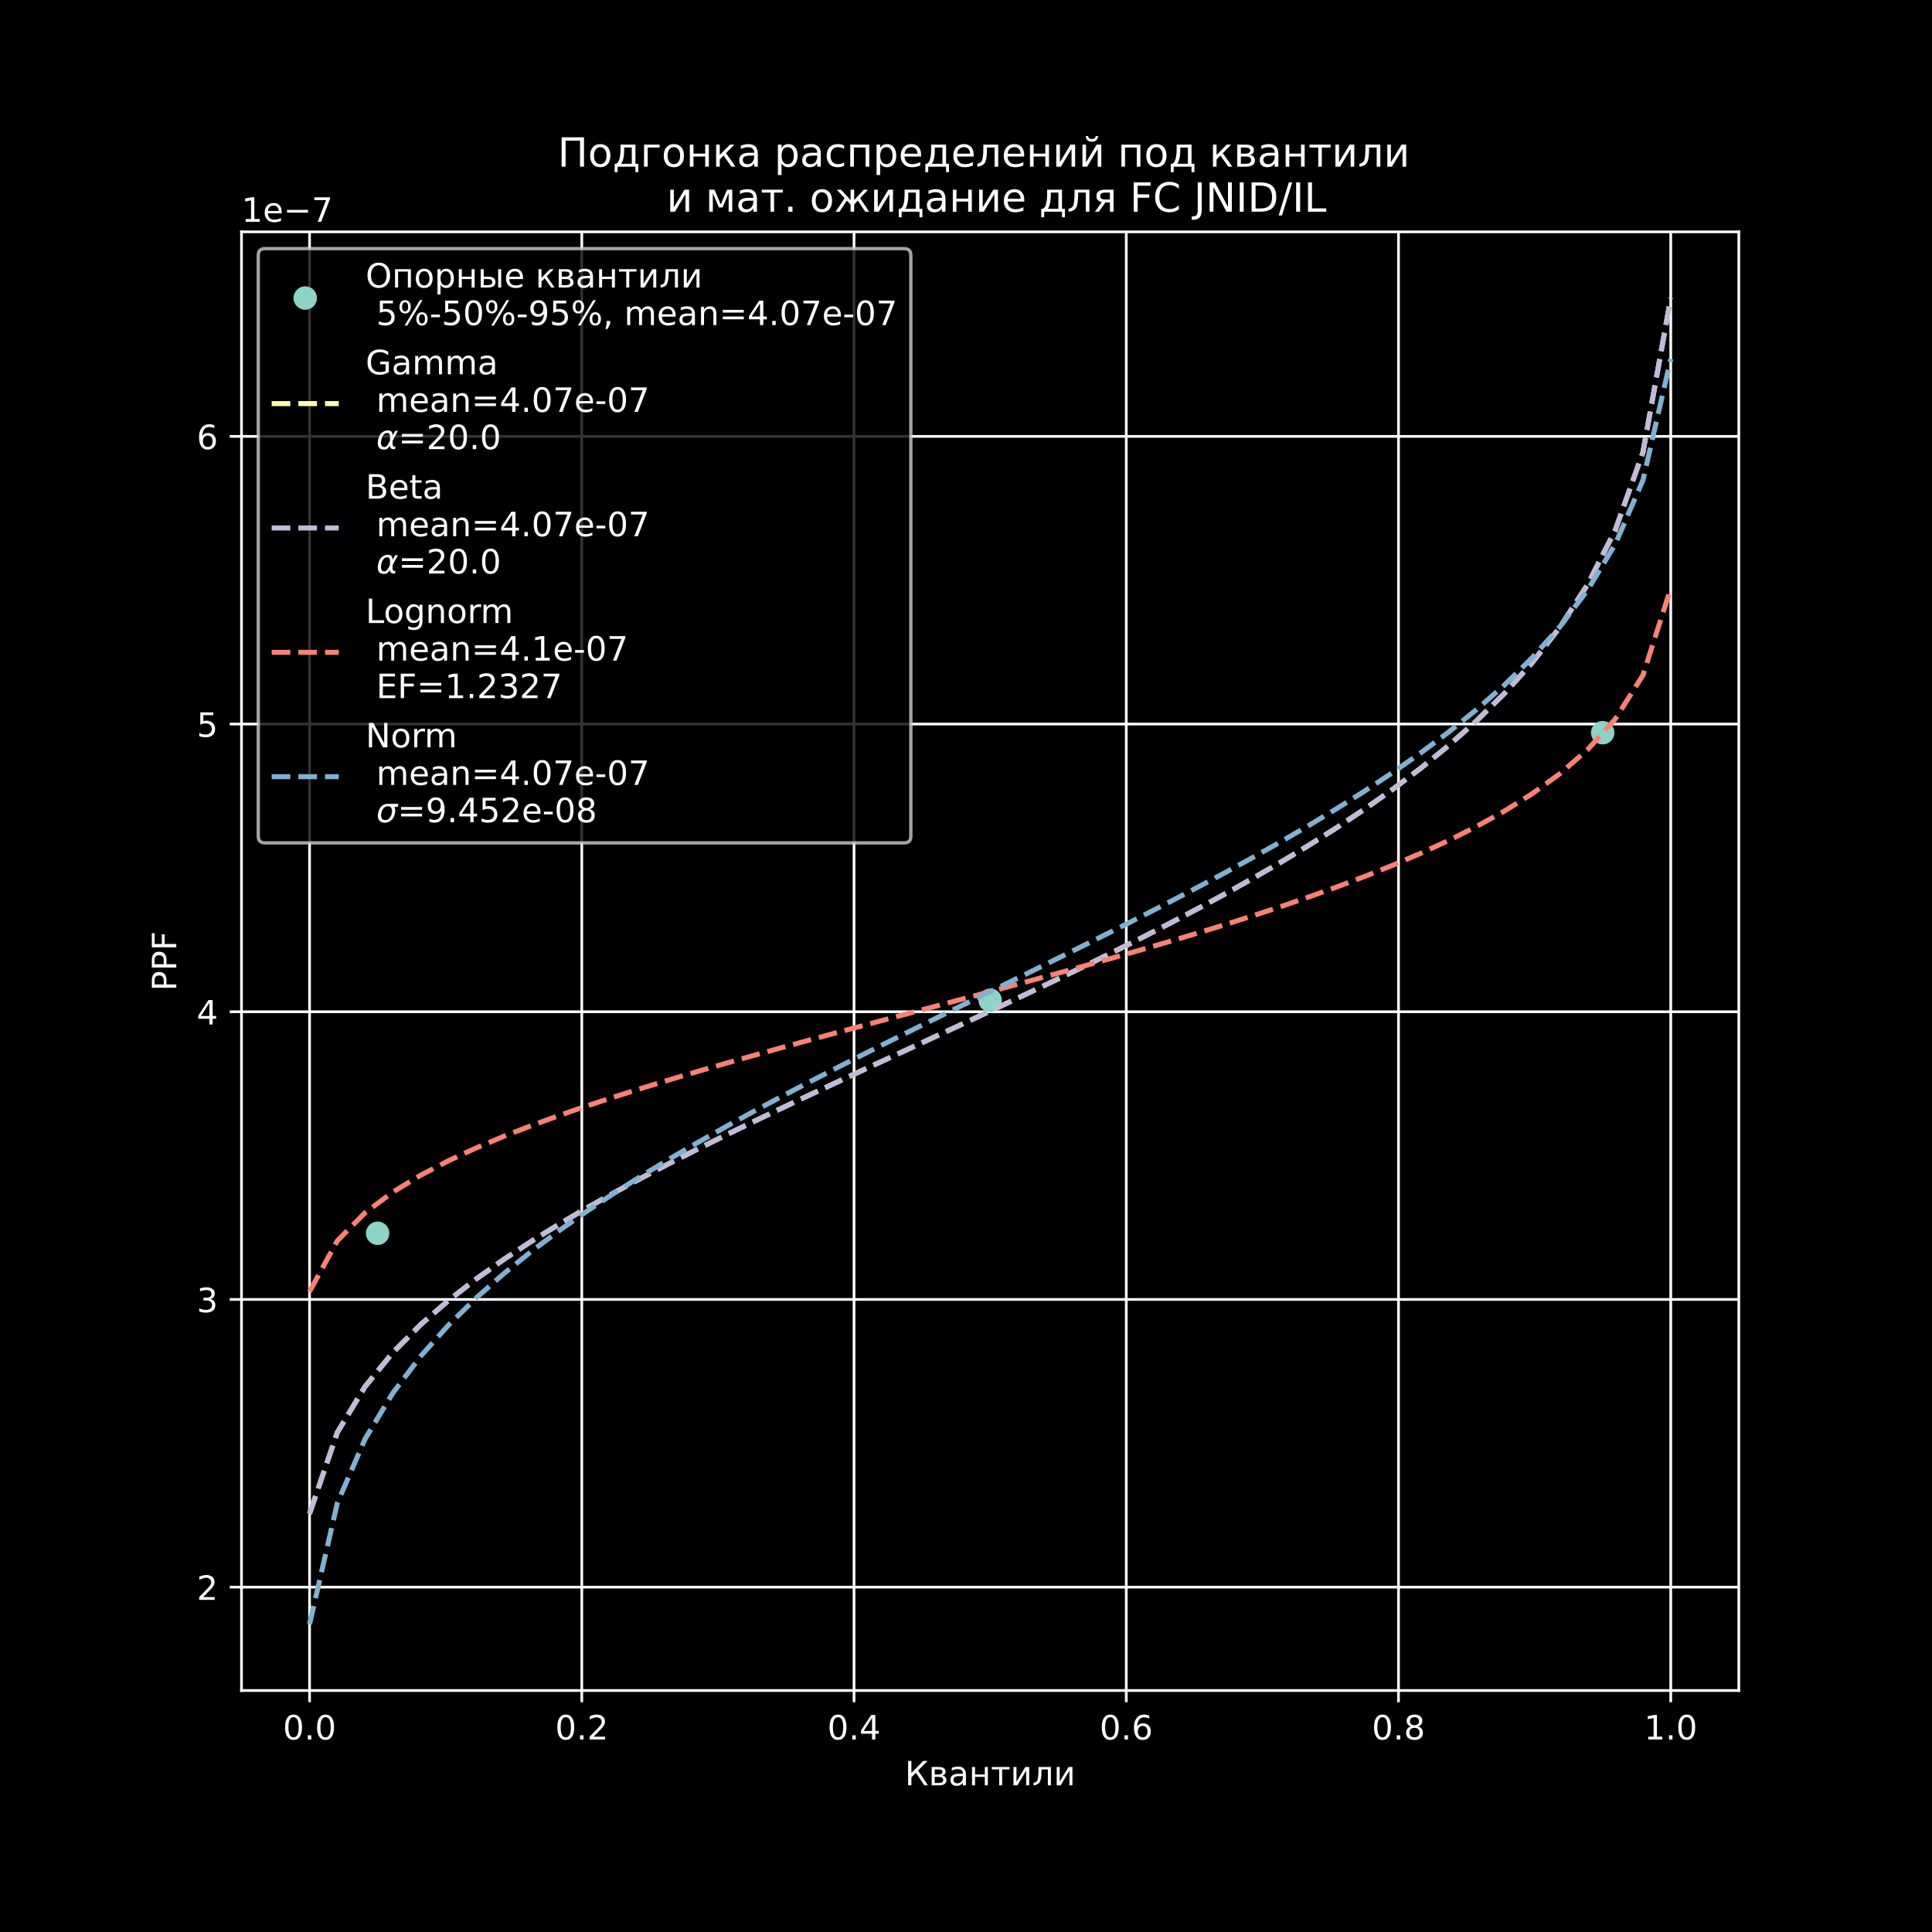 <?xml version="1.0" encoding="utf-8" standalone="no"?>
<!DOCTYPE svg PUBLIC "-//W3C//DTD SVG 1.1//EN"
  "http://www.w3.org/Graphics/SVG/1.1/DTD/svg11.dtd">
<!-- Created with matplotlib (https://matplotlib.org/) -->
<svg height="576pt" version="1.1" viewBox="0 0 576 576" width="576pt" xmlns="http://www.w3.org/2000/svg" xmlns:xlink="http://www.w3.org/1999/xlink">
 <defs>
  <style type="text/css">*{stroke-linecap:butt;stroke-linejoin:round;}</style>
 </defs>
 <g id="figure_1">
  <g id="patch_1">
   <path d="M 0 576 
L 576 576 
L 576 0 
L 0 0 
z
"/>
  </g>
  <g id="axes_1">
   <g id="patch_2">
    <path d="M 72 504 
L 518.4 504 
L 518.4 69.12 
L 72 69.12 
z
"/>
   </g>
   <g id="matplotlib.axis_1">
    <g id="xtick_1">
     <g id="line2d_1">
      <path clip-path="url(#pd3b46f4061)" d="M 92.291 504 
L 92.291 69.12 
" style="fill:none;stroke:#ffffff;stroke-linecap:square;stroke-width:0.8;"/>
     </g>
     <g id="line2d_2">
      <defs>
       <path d="M 0 0 
L 0 3.5 
" id="m30630c24f5" style="stroke:#ffffff;stroke-width:0.8;"/>
      </defs>
      <g>
       <use style="fill:#ffffff;stroke:#ffffff;stroke-width:0.8;" x="92.291" xlink:href="#m30630c24f5" y="504"/>
      </g>
     </g>
     <g id="text_1">
      <!-- 0.0 -->
      <g style="fill:#ffffff;" transform="translate(84.339 518.598)scale(0.1 -0.1)">
       <defs>
        <path d="M 31.781 66.406 
Q 24.172 66.406 20.328 58.906 
Q 16.5 51.422 16.5 36.375 
Q 16.5 21.391 20.328 13.891 
Q 24.172 6.391 31.781 6.391 
Q 39.453 6.391 43.281 13.891 
Q 47.125 21.391 47.125 36.375 
Q 47.125 51.422 43.281 58.906 
Q 39.453 66.406 31.781 66.406 
z
M 31.781 74.219 
Q 44.047 74.219 50.516 64.516 
Q 56.984 54.828 56.984 36.375 
Q 56.984 17.969 50.516 8.266 
Q 44.047 -1.422 31.781 -1.422 
Q 19.531 -1.422 13.062 8.266 
Q 6.594 17.969 6.594 36.375 
Q 6.594 54.828 13.062 64.516 
Q 19.531 74.219 31.781 74.219 
z
" id="DejaVuSans-48"/>
        <path d="M 10.688 12.406 
L 21 12.406 
L 21 0 
L 10.688 0 
z
" id="DejaVuSans-46"/>
       </defs>
       <use xlink:href="#DejaVuSans-48"/>
       <use x="63.623" xlink:href="#DejaVuSans-46"/>
       <use x="95.41" xlink:href="#DejaVuSans-48"/>
      </g>
     </g>
    </g>
    <g id="xtick_2">
     <g id="line2d_3">
      <path clip-path="url(#pd3b46f4061)" d="M 173.455 504 
L 173.455 69.12 
" style="fill:none;stroke:#ffffff;stroke-linecap:square;stroke-width:0.8;"/>
     </g>
     <g id="line2d_4">
      <g>
       <use style="fill:#ffffff;stroke:#ffffff;stroke-width:0.8;" x="173.455" xlink:href="#m30630c24f5" y="504"/>
      </g>
     </g>
     <g id="text_2">
      <!-- 0.2 -->
      <g style="fill:#ffffff;" transform="translate(165.503 518.598)scale(0.1 -0.1)">
       <defs>
        <path d="M 19.188 8.297 
L 53.609 8.297 
L 53.609 0 
L 7.328 0 
L 7.328 8.297 
Q 12.938 14.109 22.625 23.891 
Q 32.328 33.688 34.812 36.531 
Q 39.547 41.844 41.422 45.531 
Q 43.312 49.219 43.312 52.781 
Q 43.312 58.594 39.234 62.25 
Q 35.156 65.922 28.609 65.922 
Q 23.969 65.922 18.812 64.312 
Q 13.672 62.703 7.812 59.422 
L 7.812 69.391 
Q 13.766 71.781 18.938 73 
Q 24.125 74.219 28.422 74.219 
Q 39.75 74.219 46.484 68.547 
Q 53.219 62.891 53.219 53.422 
Q 53.219 48.922 51.531 44.891 
Q 49.859 40.875 45.406 35.406 
Q 44.188 33.984 37.641 27.219 
Q 31.109 20.453 19.188 8.297 
z
" id="DejaVuSans-50"/>
       </defs>
       <use xlink:href="#DejaVuSans-48"/>
       <use x="63.623" xlink:href="#DejaVuSans-46"/>
       <use x="95.41" xlink:href="#DejaVuSans-50"/>
      </g>
     </g>
    </g>
    <g id="xtick_3">
     <g id="line2d_5">
      <path clip-path="url(#pd3b46f4061)" d="M 254.618 504 
L 254.618 69.12 
" style="fill:none;stroke:#ffffff;stroke-linecap:square;stroke-width:0.8;"/>
     </g>
     <g id="line2d_6">
      <g>
       <use style="fill:#ffffff;stroke:#ffffff;stroke-width:0.8;" x="254.618" xlink:href="#m30630c24f5" y="504"/>
      </g>
     </g>
     <g id="text_3">
      <!-- 0.4 -->
      <g style="fill:#ffffff;" transform="translate(246.667 518.598)scale(0.1 -0.1)">
       <defs>
        <path d="M 37.797 64.312 
L 12.891 25.391 
L 37.797 25.391 
z
M 35.203 72.906 
L 47.609 72.906 
L 47.609 25.391 
L 58.016 25.391 
L 58.016 17.188 
L 47.609 17.188 
L 47.609 0 
L 37.797 0 
L 37.797 17.188 
L 4.891 17.188 
L 4.891 26.703 
z
" id="DejaVuSans-52"/>
       </defs>
       <use xlink:href="#DejaVuSans-48"/>
       <use x="63.623" xlink:href="#DejaVuSans-46"/>
       <use x="95.41" xlink:href="#DejaVuSans-52"/>
      </g>
     </g>
    </g>
    <g id="xtick_4">
     <g id="line2d_7">
      <path clip-path="url(#pd3b46f4061)" d="M 335.782 504 
L 335.782 69.12 
" style="fill:none;stroke:#ffffff;stroke-linecap:square;stroke-width:0.8;"/>
     </g>
     <g id="line2d_8">
      <g>
       <use style="fill:#ffffff;stroke:#ffffff;stroke-width:0.8;" x="335.782" xlink:href="#m30630c24f5" y="504"/>
      </g>
     </g>
     <g id="text_4">
      <!-- 0.6 -->
      <g style="fill:#ffffff;" transform="translate(327.83 518.598)scale(0.1 -0.1)">
       <defs>
        <path d="M 33.016 40.375 
Q 26.375 40.375 22.484 35.828 
Q 18.609 31.297 18.609 23.391 
Q 18.609 15.531 22.484 10.953 
Q 26.375 6.391 33.016 6.391 
Q 39.656 6.391 43.531 10.953 
Q 47.406 15.531 47.406 23.391 
Q 47.406 31.297 43.531 35.828 
Q 39.656 40.375 33.016 40.375 
z
M 52.594 71.297 
L 52.594 62.312 
Q 48.875 64.062 45.094 64.984 
Q 41.312 65.922 37.594 65.922 
Q 27.828 65.922 22.672 59.328 
Q 17.531 52.734 16.797 39.406 
Q 19.672 43.656 24.016 45.922 
Q 28.375 48.188 33.594 48.188 
Q 44.578 48.188 50.953 41.516 
Q 57.328 34.859 57.328 23.391 
Q 57.328 12.156 50.688 5.359 
Q 44.047 -1.422 33.016 -1.422 
Q 20.359 -1.422 13.672 8.266 
Q 6.984 17.969 6.984 36.375 
Q 6.984 53.656 15.188 63.938 
Q 23.391 74.219 37.203 74.219 
Q 40.922 74.219 44.703 73.484 
Q 48.484 72.75 52.594 71.297 
z
" id="DejaVuSans-54"/>
       </defs>
       <use xlink:href="#DejaVuSans-48"/>
       <use x="63.623" xlink:href="#DejaVuSans-46"/>
       <use x="95.41" xlink:href="#DejaVuSans-54"/>
      </g>
     </g>
    </g>
    <g id="xtick_5">
     <g id="line2d_9">
      <path clip-path="url(#pd3b46f4061)" d="M 416.945 504 
L 416.945 69.12 
" style="fill:none;stroke:#ffffff;stroke-linecap:square;stroke-width:0.8;"/>
     </g>
     <g id="line2d_10">
      <g>
       <use style="fill:#ffffff;stroke:#ffffff;stroke-width:0.8;" x="416.945" xlink:href="#m30630c24f5" y="504"/>
      </g>
     </g>
     <g id="text_5">
      <!-- 0.8 -->
      <g style="fill:#ffffff;" transform="translate(408.994 518.598)scale(0.1 -0.1)">
       <defs>
        <path d="M 31.781 34.625 
Q 24.75 34.625 20.719 30.859 
Q 16.703 27.094 16.703 20.516 
Q 16.703 13.922 20.719 10.156 
Q 24.75 6.391 31.781 6.391 
Q 38.812 6.391 42.859 10.172 
Q 46.922 13.969 46.922 20.516 
Q 46.922 27.094 42.891 30.859 
Q 38.875 34.625 31.781 34.625 
z
M 21.922 38.812 
Q 15.578 40.375 12.031 44.719 
Q 8.5 49.078 8.5 55.328 
Q 8.5 64.062 14.719 69.141 
Q 20.953 74.219 31.781 74.219 
Q 42.672 74.219 48.875 69.141 
Q 55.078 64.062 55.078 55.328 
Q 55.078 49.078 51.531 44.719 
Q 48 40.375 41.703 38.812 
Q 48.828 37.156 52.797 32.312 
Q 56.781 27.484 56.781 20.516 
Q 56.781 9.906 50.312 4.234 
Q 43.844 -1.422 31.781 -1.422 
Q 19.734 -1.422 13.25 4.234 
Q 6.781 9.906 6.781 20.516 
Q 6.781 27.484 10.781 32.312 
Q 14.797 37.156 21.922 38.812 
z
M 18.312 54.391 
Q 18.312 48.734 21.844 45.562 
Q 25.391 42.391 31.781 42.391 
Q 38.141 42.391 41.719 45.562 
Q 45.312 48.734 45.312 54.391 
Q 45.312 60.062 41.719 63.234 
Q 38.141 66.406 31.781 66.406 
Q 25.391 66.406 21.844 63.234 
Q 18.312 60.062 18.312 54.391 
z
" id="DejaVuSans-56"/>
       </defs>
       <use xlink:href="#DejaVuSans-48"/>
       <use x="63.623" xlink:href="#DejaVuSans-46"/>
       <use x="95.41" xlink:href="#DejaVuSans-56"/>
      </g>
     </g>
    </g>
    <g id="xtick_6">
     <g id="line2d_11">
      <path clip-path="url(#pd3b46f4061)" d="M 498.109 504 
L 498.109 69.12 
" style="fill:none;stroke:#ffffff;stroke-linecap:square;stroke-width:0.8;"/>
     </g>
     <g id="line2d_12">
      <g>
       <use style="fill:#ffffff;stroke:#ffffff;stroke-width:0.8;" x="498.109" xlink:href="#m30630c24f5" y="504"/>
      </g>
     </g>
     <g id="text_6">
      <!-- 1.0 -->
      <g style="fill:#ffffff;" transform="translate(490.158 518.598)scale(0.1 -0.1)">
       <defs>
        <path d="M 12.406 8.297 
L 28.516 8.297 
L 28.516 63.922 
L 10.984 60.406 
L 10.984 69.391 
L 28.422 72.906 
L 38.281 72.906 
L 38.281 8.297 
L 54.391 8.297 
L 54.391 0 
L 12.406 0 
z
" id="DejaVuSans-49"/>
       </defs>
       <use xlink:href="#DejaVuSans-49"/>
       <use x="63.623" xlink:href="#DejaVuSans-46"/>
       <use x="95.41" xlink:href="#DejaVuSans-48"/>
      </g>
     </g>
    </g>
    <g id="text_7">
     <!-- Квантили -->
     <g style="fill:#ffffff;" transform="translate(269.763 532.277)scale(0.1 -0.1)">
      <defs>
       <path d="M 9.812 72.906 
L 19.672 72.906 
L 19.672 36.859 
L 54.938 72.906 
L 67.578 72.906 
L 39.406 44.094 
L 69.047 0 
L 58.297 0 
L 33.016 37.547 
L 19.672 23.922 
L 19.672 0 
L 9.812 0 
z
" id="DejaVuSans-1050"/>
       <path d="M 18.062 25.203 
L 18.062 7.172 
L 30.859 7.172 
Q 37.016 7.172 40.234 9.484 
Q 43.453 11.812 43.453 16.219 
Q 43.453 20.609 40.234 22.906 
Q 37.016 25.203 30.859 25.203 
z
M 18.062 47.516 
L 18.062 32.375 
L 29.891 32.375 
Q 34.969 32.375 38.188 34.391 
Q 41.406 36.422 41.406 40.047 
Q 41.406 43.656 38.188 45.578 
Q 34.969 47.516 29.891 47.516 
z
M 9.078 54.688 
L 30.469 54.688 
Q 40.094 54.688 45.266 51.172 
Q 50.438 47.656 50.438 41.156 
Q 50.438 36.141 47.797 33.172 
Q 45.172 30.219 39.984 29.5 
Q 46.188 28.328 49.609 24.609 
Q 53.031 20.906 53.031 15.328 
Q 53.031 8.016 47.391 4 
Q 41.75 0 31.297 0 
L 9.078 0 
z
" id="DejaVuSans-1074"/>
       <path d="M 34.281 27.484 
Q 23.391 27.484 19.188 25 
Q 14.984 22.516 14.984 16.5 
Q 14.984 11.719 18.141 8.906 
Q 21.297 6.109 26.703 6.109 
Q 34.188 6.109 38.703 11.406 
Q 43.219 16.703 43.219 25.484 
L 43.219 27.484 
z
M 52.203 31.203 
L 52.203 0 
L 43.219 0 
L 43.219 8.297 
Q 40.141 3.328 35.547 0.953 
Q 30.953 -1.422 24.312 -1.422 
Q 15.922 -1.422 10.953 3.297 
Q 6 8.016 6 15.922 
Q 6 25.141 12.172 29.828 
Q 18.359 34.516 30.609 34.516 
L 43.219 34.516 
L 43.219 35.406 
Q 43.219 41.609 39.141 45 
Q 35.062 48.391 27.688 48.391 
Q 23 48.391 18.547 47.266 
Q 14.109 46.141 10.016 43.891 
L 10.016 52.203 
Q 14.938 54.109 19.578 55.047 
Q 24.219 56 28.609 56 
Q 40.484 56 46.344 49.844 
Q 52.203 43.703 52.203 31.203 
z
" id="DejaVuSans-1072"/>
       <path d="M 9.078 54.688 
L 18.109 54.688 
L 18.109 32.375 
L 47.266 32.375 
L 47.266 54.688 
L 56.297 54.688 
L 56.297 0 
L 47.266 0 
L 47.266 25.203 
L 18.109 25.203 
L 18.109 0 
L 9.078 0 
z
" id="DejaVuSans-1085"/>
       <path d="M 2.938 54.688 
L 55.328 54.688 
L 55.328 47.516 
L 33.547 47.516 
L 33.547 0 
L 24.703 0 
L 24.703 47.516 
L 2.938 47.516 
z
" id="DejaVuSans-1090"/>
       <path d="M 55.906 54.688 
L 55.906 0 
L 46.969 0 
L 46.969 43.891 
L 20.609 0 
L 9.078 0 
L 9.078 54.688 
L 18.016 54.688 
L 18.016 10.891 
L 44.344 54.688 
z
" id="DejaVuSans-1080"/>
       <path d="M 3.719 0 
L 3.719 7.469 
Q 12.594 8.844 15.328 14.984 
Q 18.656 23.641 18.656 45.75 
L 18.656 54.688 
L 55.609 54.688 
L 55.609 0 
L 46.625 0 
L 46.625 47.516 
L 27.641 47.516 
L 27.641 42.094 
Q 27.641 21 23.344 11.531 
Q 18.75 1.422 3.719 0 
z
" id="DejaVuSans-1083"/>
      </defs>
      <use xlink:href="#DejaVuSans-1050"/>
      <use x="70.996" xlink:href="#DejaVuSans-1074"/>
      <use x="129.932" xlink:href="#DejaVuSans-1072"/>
      <use x="191.211" xlink:href="#DejaVuSans-1085"/>
      <use x="256.592" xlink:href="#DejaVuSans-1090"/>
      <use x="314.844" xlink:href="#DejaVuSans-1080"/>
      <use x="379.834" xlink:href="#DejaVuSans-1083"/>
      <use x="443.75" xlink:href="#DejaVuSans-1080"/>
     </g>
    </g>
   </g>
   <g id="matplotlib.axis_2">
    <g id="ytick_1">
     <g id="line2d_13">
      <path clip-path="url(#pd3b46f4061)" d="M 72 473.181 
L 518.4 473.181 
" style="fill:none;stroke:#ffffff;stroke-linecap:square;stroke-width:0.8;"/>
     </g>
     <g id="line2d_14">
      <defs>
       <path d="M 0 0 
L -3.5 0 
" id="m18c685c21d" style="stroke:#ffffff;stroke-width:0.8;"/>
      </defs>
      <g>
       <use style="fill:#ffffff;stroke:#ffffff;stroke-width:0.8;" x="72" xlink:href="#m18c685c21d" y="473.181"/>
      </g>
     </g>
     <g id="text_8">
      <!-- 2 -->
      <g style="fill:#ffffff;" transform="translate(58.638 476.98)scale(0.1 -0.1)">
       <use xlink:href="#DejaVuSans-50"/>
      </g>
     </g>
    </g>
    <g id="ytick_2">
     <g id="line2d_15">
      <path clip-path="url(#pd3b46f4061)" d="M 72 387.411 
L 518.4 387.411 
" style="fill:none;stroke:#ffffff;stroke-linecap:square;stroke-width:0.8;"/>
     </g>
     <g id="line2d_16">
      <g>
       <use style="fill:#ffffff;stroke:#ffffff;stroke-width:0.8;" x="72" xlink:href="#m18c685c21d" y="387.411"/>
      </g>
     </g>
     <g id="text_9">
      <!-- 3 -->
      <g style="fill:#ffffff;" transform="translate(58.638 391.21)scale(0.1 -0.1)">
       <defs>
        <path d="M 40.578 39.312 
Q 47.656 37.797 51.625 33 
Q 55.609 28.219 55.609 21.188 
Q 55.609 10.406 48.188 4.484 
Q 40.766 -1.422 27.094 -1.422 
Q 22.516 -1.422 17.656 -0.516 
Q 12.797 0.391 7.625 2.203 
L 7.625 11.719 
Q 11.719 9.328 16.594 8.109 
Q 21.484 6.891 26.812 6.891 
Q 36.078 6.891 40.938 10.547 
Q 45.797 14.203 45.797 21.188 
Q 45.797 27.641 41.281 31.266 
Q 36.766 34.906 28.719 34.906 
L 20.219 34.906 
L 20.219 43.016 
L 29.109 43.016 
Q 36.375 43.016 40.234 45.922 
Q 44.094 48.828 44.094 54.297 
Q 44.094 59.906 40.109 62.906 
Q 36.141 65.922 28.719 65.922 
Q 24.656 65.922 20.016 65.031 
Q 15.375 64.156 9.812 62.312 
L 9.812 71.094 
Q 15.438 72.656 20.344 73.438 
Q 25.25 74.219 29.594 74.219 
Q 40.828 74.219 47.359 69.109 
Q 53.906 64.016 53.906 55.328 
Q 53.906 49.266 50.438 45.094 
Q 46.969 40.922 40.578 39.312 
z
" id="DejaVuSans-51"/>
       </defs>
       <use xlink:href="#DejaVuSans-51"/>
      </g>
     </g>
    </g>
    <g id="ytick_3">
     <g id="line2d_17">
      <path clip-path="url(#pd3b46f4061)" d="M 72 301.641 
L 518.4 301.641 
" style="fill:none;stroke:#ffffff;stroke-linecap:square;stroke-width:0.8;"/>
     </g>
     <g id="line2d_18">
      <g>
       <use style="fill:#ffffff;stroke:#ffffff;stroke-width:0.8;" x="72" xlink:href="#m18c685c21d" y="301.641"/>
      </g>
     </g>
     <g id="text_10">
      <!-- 4 -->
      <g style="fill:#ffffff;" transform="translate(58.638 305.441)scale(0.1 -0.1)">
       <use xlink:href="#DejaVuSans-52"/>
      </g>
     </g>
    </g>
    <g id="ytick_4">
     <g id="line2d_19">
      <path clip-path="url(#pd3b46f4061)" d="M 72 215.872 
L 518.4 215.872 
" style="fill:none;stroke:#ffffff;stroke-linecap:square;stroke-width:0.8;"/>
     </g>
     <g id="line2d_20">
      <g>
       <use style="fill:#ffffff;stroke:#ffffff;stroke-width:0.8;" x="72" xlink:href="#m18c685c21d" y="215.872"/>
      </g>
     </g>
     <g id="text_11">
      <!-- 5 -->
      <g style="fill:#ffffff;" transform="translate(58.638 219.671)scale(0.1 -0.1)">
       <defs>
        <path d="M 10.797 72.906 
L 49.516 72.906 
L 49.516 64.594 
L 19.828 64.594 
L 19.828 46.734 
Q 21.969 47.469 24.109 47.828 
Q 26.266 48.188 28.422 48.188 
Q 40.625 48.188 47.75 41.5 
Q 54.891 34.812 54.891 23.391 
Q 54.891 11.625 47.562 5.094 
Q 40.234 -1.422 26.906 -1.422 
Q 22.312 -1.422 17.547 -0.641 
Q 12.797 0.141 7.719 1.703 
L 7.719 11.625 
Q 12.109 9.234 16.797 8.062 
Q 21.484 6.891 26.703 6.891 
Q 35.156 6.891 40.078 11.328 
Q 45.016 15.766 45.016 23.391 
Q 45.016 31 40.078 35.438 
Q 35.156 39.891 26.703 39.891 
Q 22.75 39.891 18.812 39.016 
Q 14.891 38.141 10.797 36.281 
z
" id="DejaVuSans-53"/>
       </defs>
       <use xlink:href="#DejaVuSans-53"/>
      </g>
     </g>
    </g>
    <g id="ytick_5">
     <g id="line2d_21">
      <path clip-path="url(#pd3b46f4061)" d="M 72 130.102 
L 518.4 130.102 
" style="fill:none;stroke:#ffffff;stroke-linecap:square;stroke-width:0.8;"/>
     </g>
     <g id="line2d_22">
      <g>
       <use style="fill:#ffffff;stroke:#ffffff;stroke-width:0.8;" x="72" xlink:href="#m18c685c21d" y="130.102"/>
      </g>
     </g>
     <g id="text_12">
      <!-- 6 -->
      <g style="fill:#ffffff;" transform="translate(58.638 133.902)scale(0.1 -0.1)">
       <use xlink:href="#DejaVuSans-54"/>
      </g>
     </g>
    </g>
    <g id="text_13">
     <!-- PPF -->
     <g style="fill:#ffffff;" transform="translate(52.558 295.465)rotate(-90)scale(0.1 -0.1)">
      <defs>
       <path d="M 19.672 64.797 
L 19.672 37.406 
L 32.078 37.406 
Q 38.969 37.406 42.719 40.969 
Q 46.484 44.531 46.484 51.125 
Q 46.484 57.672 42.719 61.234 
Q 38.969 64.797 32.078 64.797 
z
M 9.812 72.906 
L 32.078 72.906 
Q 44.344 72.906 50.609 67.359 
Q 56.891 61.812 56.891 51.125 
Q 56.891 40.328 50.609 34.812 
Q 44.344 29.297 32.078 29.297 
L 19.672 29.297 
L 19.672 0 
L 9.812 0 
z
" id="DejaVuSans-80"/>
       <path d="M 9.812 72.906 
L 51.703 72.906 
L 51.703 64.594 
L 19.672 64.594 
L 19.672 43.109 
L 48.578 43.109 
L 48.578 34.812 
L 19.672 34.812 
L 19.672 0 
L 9.812 0 
z
" id="DejaVuSans-70"/>
      </defs>
      <use xlink:href="#DejaVuSans-80"/>
      <use x="60.303" xlink:href="#DejaVuSans-80"/>
      <use x="120.605" xlink:href="#DejaVuSans-70"/>
     </g>
    </g>
    <g id="text_14">
     <!-- 1e−7 -->
     <g style="fill:#ffffff;" transform="translate(72 66.12)scale(0.1 -0.1)">
      <defs>
       <path d="M 56.203 29.594 
L 56.203 25.203 
L 14.891 25.203 
Q 15.484 15.922 20.484 11.062 
Q 25.484 6.203 34.422 6.203 
Q 39.594 6.203 44.453 7.469 
Q 49.312 8.734 54.109 11.281 
L 54.109 2.781 
Q 49.266 0.734 44.188 -0.344 
Q 39.109 -1.422 33.891 -1.422 
Q 20.797 -1.422 13.156 6.188 
Q 5.516 13.812 5.516 26.812 
Q 5.516 40.234 12.766 48.109 
Q 20.016 56 32.328 56 
Q 43.359 56 49.781 48.891 
Q 56.203 41.797 56.203 29.594 
z
M 47.219 32.234 
Q 47.125 39.594 43.094 43.984 
Q 39.062 48.391 32.422 48.391 
Q 24.906 48.391 20.391 44.141 
Q 15.875 39.891 15.188 32.172 
z
" id="DejaVuSans-101"/>
       <path d="M 10.594 35.5 
L 73.188 35.5 
L 73.188 27.203 
L 10.594 27.203 
z
" id="DejaVuSans-8722"/>
       <path d="M 8.203 72.906 
L 55.078 72.906 
L 55.078 68.703 
L 28.609 0 
L 18.312 0 
L 43.219 64.594 
L 8.203 64.594 
z
" id="DejaVuSans-55"/>
      </defs>
      <use xlink:href="#DejaVuSans-49"/>
      <use x="63.623" xlink:href="#DejaVuSans-101"/>
      <use x="125.146" xlink:href="#DejaVuSans-8722"/>
      <use x="208.936" xlink:href="#DejaVuSans-55"/>
     </g>
    </g>
   </g>
   <g id="line2d_23">
    <defs>
     <path d="M 0 3 
C 0.796 3 1.559 2.684 2.121 2.121 
C 2.684 1.559 3 0.796 3 0 
C 3 -0.796 2.684 -1.559 2.121 -2.121 
C 1.559 -2.684 0.796 -3 0 -3 
C -0.796 -3 -1.559 -2.684 -2.121 -2.121 
C -2.684 -1.559 -3 -0.796 -3 0 
C -3 0.796 -2.684 1.559 -2.121 2.121 
C -1.559 2.684 -0.796 3 0 3 
z
" id="m02f0766938" style="stroke:#8dd3c7;"/>
    </defs>
    <g clip-path="url(#pd3b46f4061)">
     <use style="fill:#8dd3c7;stroke:#8dd3c7;" x="112.582" xlink:href="#m02f0766938" y="367.684"/>
     <use style="fill:#8dd3c7;stroke:#8dd3c7;" x="295.2" xlink:href="#m02f0766938" y="298.211"/>
     <use style="fill:#8dd3c7;stroke:#8dd3c7;" x="477.818" xlink:href="#m02f0766938" y="218.445"/>
    </g>
   </g>
   <g id="line2d_24">
    <path clip-path="url(#pd3b46f4061)" d="M 92.291 451.291 
L 100.573 427.035 
L 108.855 413.372 
L 117.137 403.225 
L 125.419 394.904 
L 133.701 387.713 
L 141.983 381.294 
L 150.265 375.435 
L 158.547 370 
L 166.829 364.894 
L 175.111 360.052 
L 183.393 355.421 
L 191.675 350.965 
L 199.957 346.65 
L 208.239 342.452 
L 216.521 338.35 
L 224.803 334.327 
L 233.085 330.366 
L 241.367 326.453 
L 249.649 322.577 
L 257.931 318.727 
L 266.213 314.891 
L 274.495 311.06 
L 282.777 307.223 
L 291.059 303.372 
L 299.341 299.497 
L 307.623 295.587 
L 315.905 291.633 
L 324.187 287.624 
L 332.469 283.548 
L 340.751 279.392 
L 349.033 275.143 
L 357.315 270.785 
L 365.597 266.301 
L 373.879 261.669 
L 382.161 256.866 
L 390.443 251.863 
L 398.725 246.626 
L 407.007 241.113 
L 415.289 235.27 
L 423.571 229.03 
L 431.853 222.302 
L 440.135 214.966 
L 448.417 206.849 
L 456.699 197.696 
L 464.981 187.104 
L 473.263 174.373 
L 481.545 158.113 
L 489.827 134.817 
L 498.109 88.887 
" style="fill:none;stroke:#feffb3;stroke-dasharray:5.55,2.4;stroke-dashoffset:0;stroke-width:1.5;"/>
   </g>
   <g id="line2d_25">
    <path clip-path="url(#pd3b46f4061)" d="M 92.291 451.291 
L 100.573 427.035 
L 108.855 413.372 
L 117.137 403.225 
L 125.419 394.904 
L 133.701 387.713 
L 141.983 381.294 
L 150.265 375.435 
L 158.547 370 
L 166.829 364.894 
L 175.111 360.052 
L 183.393 355.421 
L 191.675 350.965 
L 199.957 346.65 
L 208.239 342.452 
L 216.521 338.35 
L 224.803 334.327 
L 233.085 330.366 
L 241.367 326.453 
L 249.649 322.577 
L 257.931 318.727 
L 266.213 314.891 
L 274.495 311.06 
L 282.777 307.223 
L 291.059 303.372 
L 299.341 299.497 
L 307.623 295.587 
L 315.905 291.633 
L 324.187 287.624 
L 332.469 283.548 
L 340.751 279.392 
L 349.033 275.143 
L 357.315 270.785 
L 365.597 266.301 
L 373.879 261.669 
L 382.161 256.866 
L 390.443 251.863 
L 398.725 246.626 
L 407.007 241.113 
L 415.289 235.27 
L 423.571 229.03 
L 431.853 222.302 
L 440.135 214.966 
L 448.417 206.849 
L 456.699 197.696 
L 464.981 187.104 
L 473.263 174.373 
L 481.545 158.113 
L 489.827 134.817 
L 498.109 88.887 
" style="fill:none;stroke:#bfbbd9;stroke-dasharray:5.55,2.4;stroke-dashoffset:0;stroke-width:1.5;"/>
   </g>
   <g id="line2d_26">
    <path clip-path="url(#pd3b46f4061)" d="M 92.291 385.052 
L 100.573 369.911 
L 108.855 361.538 
L 117.137 355.383 
L 125.419 350.37 
L 133.701 346.062 
L 141.983 342.234 
L 150.265 338.753 
L 158.547 335.535 
L 166.829 332.52 
L 175.111 329.669 
L 183.393 326.95 
L 191.675 324.338 
L 199.957 321.814 
L 208.239 319.364 
L 216.521 316.974 
L 224.803 314.634 
L 233.085 312.334 
L 241.367 310.066 
L 249.649 307.822 
L 257.931 305.596 
L 266.213 303.382 
L 274.495 301.173 
L 282.777 298.964 
L 291.059 296.749 
L 299.341 294.523 
L 307.623 292.279 
L 315.905 290.013 
L 324.187 287.718 
L 332.469 285.386 
L 340.751 283.012 
L 349.033 280.587 
L 357.315 278.102 
L 365.597 275.548 
L 373.879 272.912 
L 382.161 270.181 
L 390.443 267.339 
L 398.725 264.367 
L 407.007 261.24 
L 415.289 257.93 
L 423.571 254.397 
L 431.853 250.592 
L 440.135 246.447 
L 448.417 241.863 
L 456.699 236.699 
L 464.981 230.728 
L 473.263 223.555 
L 481.545 214.401 
L 489.827 201.291 
L 498.109 175.434 
" style="fill:none;stroke:#fa8174;stroke-dasharray:5.55,2.4;stroke-dashoffset:0;stroke-width:1.5;"/>
   </g>
   <g id="line2d_27">
    <path clip-path="url(#pd3b46f4061)" d="M 92.291 484.233 
L 100.573 448.112 
L 108.855 428.985 
L 117.137 415.279 
L 125.419 404.332 
L 133.701 395.071 
L 141.983 386.953 
L 150.265 379.66 
L 158.547 372.991 
L 166.829 366.808 
L 175.111 361.014 
L 183.393 355.535 
L 191.675 350.318 
L 199.957 345.318 
L 208.239 340.5 
L 216.521 335.836 
L 224.803 331.301 
L 233.085 326.875 
L 241.367 322.541 
L 249.649 318.282 
L 257.931 314.084 
L 266.213 309.936 
L 274.495 305.825 
L 282.777 301.74 
L 291.059 297.67 
L 299.341 293.605 
L 307.623 289.536 
L 315.905 285.45 
L 324.187 281.339 
L 332.469 277.191 
L 340.751 272.993 
L 349.033 268.735 
L 357.315 264.4 
L 365.597 259.974 
L 373.879 255.439 
L 382.161 250.775 
L 390.443 245.957 
L 398.725 240.957 
L 407.007 235.74 
L 415.289 230.262 
L 423.571 224.467 
L 431.853 218.284 
L 440.135 211.615 
L 448.417 204.322 
L 456.699 196.204 
L 464.981 186.944 
L 473.263 175.996 
L 481.545 162.291 
L 489.827 143.163 
L 498.109 107.042 
" style="fill:none;stroke:#81b1d2;stroke-dasharray:5.55,2.4;stroke-dashoffset:0;stroke-width:1.5;"/>
   </g>
   <g id="patch_3">
    <path d="M 72 504 
L 72 69.12 
" style="fill:none;stroke:#ffffff;stroke-linecap:square;stroke-linejoin:miter;stroke-width:0.8;"/>
   </g>
   <g id="patch_4">
    <path d="M 518.4 504 
L 518.4 69.12 
" style="fill:none;stroke:#ffffff;stroke-linecap:square;stroke-linejoin:miter;stroke-width:0.8;"/>
   </g>
   <g id="patch_5">
    <path d="M 72 504 
L 518.4 504 
" style="fill:none;stroke:#ffffff;stroke-linecap:square;stroke-linejoin:miter;stroke-width:0.8;"/>
   </g>
   <g id="patch_6">
    <path d="M 72 69.12 
L 518.4 69.12 
" style="fill:none;stroke:#ffffff;stroke-linecap:square;stroke-linejoin:miter;stroke-width:0.8;"/>
   </g>
   <g id="text_15">
    <!-- Подгонка распределений под квантили  -->
    <g style="fill:#ffffff;" transform="translate(166.266 49.683)scale(0.12 -0.12)">
     <defs>
      <path d="M 65.375 72.906 
L 65.375 0 
L 55.516 0 
L 55.516 64.594 
L 19.672 64.594 
L 19.672 0 
L 9.812 0 
L 9.812 72.906 
z
" id="DejaVuSans-1055"/>
      <path d="M 30.609 48.391 
Q 23.391 48.391 19.188 42.75 
Q 14.984 37.109 14.984 27.297 
Q 14.984 17.484 19.156 11.844 
Q 23.344 6.203 30.609 6.203 
Q 37.797 6.203 41.984 11.859 
Q 46.188 17.531 46.188 27.297 
Q 46.188 37.016 41.984 42.703 
Q 37.797 48.391 30.609 48.391 
z
M 30.609 56 
Q 42.328 56 49.016 48.375 
Q 55.719 40.766 55.719 27.297 
Q 55.719 13.875 49.016 6.219 
Q 42.328 -1.422 30.609 -1.422 
Q 18.844 -1.422 12.172 6.219 
Q 5.516 13.875 5.516 27.297 
Q 5.516 40.766 12.172 48.375 
Q 18.844 56 30.609 56 
z
" id="DejaVuSans-1086"/>
      <path d="M 21.625 7.172 
L 47.703 7.172 
L 47.703 47.516 
L 28.812 47.516 
L 28.812 40.672 
Q 28.812 20.562 23.047 9.812 
z
M 8.594 7.172 
Q 13.031 9.125 14.984 13.281 
Q 19.781 23.578 19.781 44.344 
L 19.781 54.688 
L 56.734 54.688 
L 56.734 7.172 
L 63.922 7.172 
L 63.922 -13.812 
L 56.734 -13.812 
L 56.734 0 
L 12.406 0 
L 12.406 -13.812 
L 5.219 -13.812 
L 5.219 7.172 
z
" id="DejaVuSans-1076"/>
      <path d="M 9.078 0 
L 9.078 54.688 
L 47.656 54.688 
L 47.656 47.516 
L 18.109 47.516 
L 18.109 0 
z
" id="DejaVuSans-1075"/>
      <path d="M 9.078 54.688 
L 18.016 54.688 
L 18.016 29 
L 43.359 54.688 
L 54.391 54.688 
L 33.5 33.547 
L 57.078 0 
L 47.016 0 
L 27.641 27.594 
L 18.016 17.828 
L 18.016 0 
L 9.078 0 
z
" id="DejaVuSans-1082"/>
      <path id="DejaVuSans-32"/>
      <path d="M 18.109 8.203 
L 18.109 -20.797 
L 9.078 -20.797 
L 9.078 54.688 
L 18.109 54.688 
L 18.109 46.391 
Q 20.953 51.266 25.266 53.625 
Q 29.594 56 35.594 56 
Q 45.562 56 51.781 48.094 
Q 58.016 40.188 58.016 27.297 
Q 58.016 14.406 51.781 6.484 
Q 45.562 -1.422 35.594 -1.422 
Q 29.594 -1.422 25.266 0.953 
Q 20.953 3.328 18.109 8.203 
z
M 48.688 27.297 
Q 48.688 37.203 44.609 42.844 
Q 40.531 48.484 33.406 48.484 
Q 26.266 48.484 22.188 42.844 
Q 18.109 37.203 18.109 27.297 
Q 18.109 17.391 22.188 11.75 
Q 26.266 6.109 33.406 6.109 
Q 40.531 6.109 44.609 11.75 
Q 48.688 17.391 48.688 27.297 
z
" id="DejaVuSans-1088"/>
      <path d="M 48.781 52.594 
L 48.781 44.188 
Q 44.969 46.297 41.141 47.344 
Q 37.312 48.391 33.406 48.391 
Q 24.656 48.391 19.812 42.844 
Q 14.984 37.312 14.984 27.297 
Q 14.984 17.281 19.812 11.734 
Q 24.656 6.203 33.406 6.203 
Q 37.312 6.203 41.141 7.25 
Q 44.969 8.297 48.781 10.406 
L 48.781 2.094 
Q 45.016 0.344 40.984 -0.531 
Q 36.969 -1.422 32.422 -1.422 
Q 20.062 -1.422 12.781 6.344 
Q 5.516 14.109 5.516 27.297 
Q 5.516 40.672 12.859 48.328 
Q 20.219 56 33.016 56 
Q 37.156 56 41.109 55.141 
Q 45.062 54.297 48.781 52.594 
z
" id="DejaVuSans-1089"/>
      <path d="M 56.297 54.688 
L 56.297 0 
L 47.266 0 
L 47.266 47.516 
L 18.109 47.516 
L 18.109 0 
L 9.078 0 
L 9.078 54.688 
z
" id="DejaVuSans-1087"/>
      <path d="M 56.203 29.594 
L 56.203 25.203 
L 14.891 25.203 
Q 15.484 15.922 20.484 11.062 
Q 25.484 6.203 34.422 6.203 
Q 39.594 6.203 44.453 7.469 
Q 49.312 8.734 54.109 11.281 
L 54.109 2.781 
Q 49.266 0.734 44.188 -0.344 
Q 39.109 -1.422 33.891 -1.422 
Q 20.797 -1.422 13.156 6.188 
Q 5.516 13.812 5.516 26.812 
Q 5.516 40.234 12.766 48.109 
Q 20.016 56 32.328 56 
Q 43.359 56 49.781 48.891 
Q 56.203 41.797 56.203 29.594 
z
M 47.219 32.234 
Q 47.125 39.594 43.094 43.984 
Q 39.062 48.391 32.422 48.391 
Q 24.906 48.391 20.391 44.141 
Q 15.875 39.891 15.188 32.172 
z
" id="DejaVuSans-1077"/>
      <path d="M 55.906 54.688 
L 55.906 0 
L 46.969 0 
L 46.969 43.891 
L 20.609 0 
L 9.078 0 
L 9.078 54.688 
L 18.016 54.688 
L 18.016 10.891 
L 44.344 54.688 
z
M 17.234 75.969 
L 23 75.969 
Q 23.531 72.312 25.891 70.469 
Q 28.266 68.641 32.516 68.641 
Q 36.719 68.641 39.062 70.453 
Q 41.406 72.266 42.047 75.969 
L 47.797 75.969 
Q 47.312 68.984 43.453 65.469 
Q 39.594 61.953 32.516 61.953 
Q 25.438 61.953 21.578 65.469 
Q 17.719 68.984 17.234 75.969 
z
" id="DejaVuSans-1081"/>
     </defs>
     <use xlink:href="#DejaVuSans-1055"/>
     <use x="75.195" xlink:href="#DejaVuSans-1086"/>
     <use x="136.377" xlink:href="#DejaVuSans-1076"/>
     <use x="205.518" xlink:href="#DejaVuSans-1075"/>
     <use x="258.057" xlink:href="#DejaVuSans-1086"/>
     <use x="319.238" xlink:href="#DejaVuSans-1085"/>
     <use x="384.619" xlink:href="#DejaVuSans-1082"/>
     <use x="445.02" xlink:href="#DejaVuSans-1072"/>
     <use x="506.299" xlink:href="#DejaVuSans-32"/>
     <use x="538.086" xlink:href="#DejaVuSans-1088"/>
     <use x="601.562" xlink:href="#DejaVuSans-1072"/>
     <use x="662.842" xlink:href="#DejaVuSans-1089"/>
     <use x="717.822" xlink:href="#DejaVuSans-1087"/>
     <use x="783.203" xlink:href="#DejaVuSans-1088"/>
     <use x="846.68" xlink:href="#DejaVuSans-1077"/>
     <use x="908.203" xlink:href="#DejaVuSans-1076"/>
     <use x="977.344" xlink:href="#DejaVuSans-1077"/>
     <use x="1038.867" xlink:href="#DejaVuSans-1083"/>
     <use x="1102.783" xlink:href="#DejaVuSans-1077"/>
     <use x="1164.307" xlink:href="#DejaVuSans-1085"/>
     <use x="1229.688" xlink:href="#DejaVuSans-1080"/>
     <use x="1294.678" xlink:href="#DejaVuSans-1081"/>
     <use x="1359.668" xlink:href="#DejaVuSans-32"/>
     <use x="1391.455" xlink:href="#DejaVuSans-1087"/>
     <use x="1456.836" xlink:href="#DejaVuSans-1086"/>
     <use x="1518.018" xlink:href="#DejaVuSans-1076"/>
     <use x="1587.158" xlink:href="#DejaVuSans-32"/>
     <use x="1618.945" xlink:href="#DejaVuSans-1082"/>
     <use x="1679.346" xlink:href="#DejaVuSans-1074"/>
     <use x="1738.281" xlink:href="#DejaVuSans-1072"/>
     <use x="1799.561" xlink:href="#DejaVuSans-1085"/>
     <use x="1864.941" xlink:href="#DejaVuSans-1090"/>
     <use x="1923.193" xlink:href="#DejaVuSans-1080"/>
     <use x="1988.184" xlink:href="#DejaVuSans-1083"/>
     <use x="2052.1" xlink:href="#DejaVuSans-1080"/>
     <use x="2117.09" xlink:href="#DejaVuSans-32"/>
    </g>
    <!--  и мат. ожидание для FC JNID/IL -->
    <g style="fill:#ffffff;" transform="translate(194.923 63.12)scale(0.12 -0.12)">
     <defs>
      <path d="M 9.078 54.688 
L 22.219 54.688 
L 37.75 18.062 
L 53.328 54.688 
L 66.359 54.688 
L 66.359 0 
L 57.328 0 
L 57.328 46.094 
L 42.234 10.5 
L 33.25 10.5 
L 18.109 46.094 
L 18.109 0 
L 9.078 0 
z
" id="DejaVuSans-1084"/>
      <path d="M 40.578 54.688 
L 49.516 54.688 
L 49.516 29 
L 73.391 54.688 
L 83.844 54.688 
L 64.203 33.641 
L 86.672 0 
L 77.047 0 
L 58.641 27.641 
L 49.516 17.828 
L 49.516 0 
L 40.578 0 
L 40.578 17.828 
L 31.453 27.641 
L 13.031 0 
L 3.422 0 
L 25.875 33.641 
L 6.25 54.688 
L 16.703 54.688 
L 40.578 29 
z
" id="DejaVuSans-1078"/>
      <path d="M 18.453 38.922 
Q 18.453 34.859 21.578 32.562 
Q 24.703 30.281 30.516 30.281 
L 42.625 30.281 
L 42.625 47.516 
L 30.516 47.516 
Q 24.703 47.516 21.578 45.266 
Q 18.453 43.016 18.453 38.922 
z
M 5.672 0 
L 22.359 23.969 
Q 16.703 25.25 12.938 28.594 
Q 9.188 31.938 9.188 38.922 
Q 9.188 46.828 14.422 50.75 
Q 19.672 54.688 30.281 54.688 
L 51.656 54.688 
L 51.656 0 
L 42.625 0 
L 42.625 23.094 
L 31.453 23.094 
L 15.328 0 
z
" id="DejaVuSans-1103"/>
      <path d="M 64.406 67.281 
L 64.406 56.891 
Q 59.422 61.531 53.781 63.812 
Q 48.141 66.109 41.797 66.109 
Q 29.297 66.109 22.656 58.469 
Q 16.016 50.828 16.016 36.375 
Q 16.016 21.969 22.656 14.328 
Q 29.297 6.688 41.797 6.688 
Q 48.141 6.688 53.781 8.984 
Q 59.422 11.281 64.406 15.922 
L 64.406 5.609 
Q 59.234 2.094 53.438 0.328 
Q 47.656 -1.422 41.219 -1.422 
Q 24.656 -1.422 15.125 8.703 
Q 5.609 18.844 5.609 36.375 
Q 5.609 53.953 15.125 64.078 
Q 24.656 74.219 41.219 74.219 
Q 47.75 74.219 53.531 72.484 
Q 59.328 70.75 64.406 67.281 
z
" id="DejaVuSans-67"/>
      <path d="M 9.812 72.906 
L 19.672 72.906 
L 19.672 5.078 
Q 19.672 -8.109 14.672 -14.062 
Q 9.672 -20.016 -1.422 -20.016 
L -5.172 -20.016 
L -5.172 -11.719 
L -2.094 -11.719 
Q 4.438 -11.719 7.125 -8.047 
Q 9.812 -4.391 9.812 5.078 
z
" id="DejaVuSans-74"/>
      <path d="M 9.812 72.906 
L 23.094 72.906 
L 55.422 11.922 
L 55.422 72.906 
L 64.984 72.906 
L 64.984 0 
L 51.703 0 
L 19.391 60.984 
L 19.391 0 
L 9.812 0 
z
" id="DejaVuSans-78"/>
      <path d="M 9.812 72.906 
L 19.672 72.906 
L 19.672 0 
L 9.812 0 
z
" id="DejaVuSans-73"/>
      <path d="M 19.672 64.797 
L 19.672 8.109 
L 31.594 8.109 
Q 46.688 8.109 53.688 14.938 
Q 60.688 21.781 60.688 36.531 
Q 60.688 51.172 53.688 57.984 
Q 46.688 64.797 31.594 64.797 
z
M 9.812 72.906 
L 30.078 72.906 
Q 51.266 72.906 61.172 64.094 
Q 71.094 55.281 71.094 36.531 
Q 71.094 17.672 61.125 8.828 
Q 51.172 0 30.078 0 
L 9.812 0 
z
" id="DejaVuSans-68"/>
      <path d="M 25.391 72.906 
L 33.688 72.906 
L 8.297 -9.281 
L 0 -9.281 
z
" id="DejaVuSans-47"/>
      <path d="M 9.812 72.906 
L 19.672 72.906 
L 19.672 8.297 
L 55.172 8.297 
L 55.172 0 
L 9.812 0 
z
" id="DejaVuSans-76"/>
     </defs>
     <use xlink:href="#DejaVuSans-32"/>
     <use x="31.787" xlink:href="#DejaVuSans-1080"/>
     <use x="96.777" xlink:href="#DejaVuSans-32"/>
     <use x="128.564" xlink:href="#DejaVuSans-1084"/>
     <use x="204.004" xlink:href="#DejaVuSans-1072"/>
     <use x="265.283" xlink:href="#DejaVuSans-1090"/>
     <use x="323.535" xlink:href="#DejaVuSans-46"/>
     <use x="355.322" xlink:href="#DejaVuSans-32"/>
     <use x="387.109" xlink:href="#DejaVuSans-1086"/>
     <use x="448.291" xlink:href="#DejaVuSans-1078"/>
     <use x="538.379" xlink:href="#DejaVuSans-1080"/>
     <use x="603.369" xlink:href="#DejaVuSans-1076"/>
     <use x="672.51" xlink:href="#DejaVuSans-1072"/>
     <use x="733.789" xlink:href="#DejaVuSans-1085"/>
     <use x="799.17" xlink:href="#DejaVuSans-1080"/>
     <use x="864.16" xlink:href="#DejaVuSans-1077"/>
     <use x="925.684" xlink:href="#DejaVuSans-32"/>
     <use x="957.471" xlink:href="#DejaVuSans-1076"/>
     <use x="1026.611" xlink:href="#DejaVuSans-1083"/>
     <use x="1090.527" xlink:href="#DejaVuSans-1103"/>
     <use x="1150.684" xlink:href="#DejaVuSans-32"/>
     <use x="1182.471" xlink:href="#DejaVuSans-70"/>
     <use x="1239.99" xlink:href="#DejaVuSans-67"/>
     <use x="1309.814" xlink:href="#DejaVuSans-32"/>
     <use x="1341.602" xlink:href="#DejaVuSans-74"/>
     <use x="1371.094" xlink:href="#DejaVuSans-78"/>
     <use x="1445.898" xlink:href="#DejaVuSans-73"/>
     <use x="1475.391" xlink:href="#DejaVuSans-68"/>
     <use x="1552.393" xlink:href="#DejaVuSans-47"/>
     <use x="1586.084" xlink:href="#DejaVuSans-73"/>
     <use x="1615.576" xlink:href="#DejaVuSans-76"/>
    </g>
   </g>
   <g id="legend_1">
    <g id="patch_7">
     <path d="M 79 251.291 
L 269.558 251.291 
Q 271.558 251.291 271.558 249.291 
L 271.558 76.12 
Q 271.558 74.12 269.558 74.12 
L 79 74.12 
Q 77 74.12 77 76.12 
L 77 249.291 
Q 77 251.291 79 251.291 
z
" style="opacity:0.8;stroke:#cccccc;stroke-linejoin:miter;"/>
    </g>
    <g id="line2d_28"/>
    <g id="line2d_29">
     <g>
      <use style="fill:#8dd3c7;stroke:#8dd3c7;" x="91" xlink:href="#m02f0766938" y="88.857"/>
     </g>
    </g>
    <g id="text_16">
     <!-- Опорные квантили  -->
     <g style="fill:#ffffff;" transform="translate(109 85.718)scale(0.1 -0.1)">
      <defs>
       <path d="M 39.406 66.219 
Q 28.656 66.219 22.328 58.203 
Q 16.016 50.203 16.016 36.375 
Q 16.016 22.609 22.328 14.594 
Q 28.656 6.594 39.406 6.594 
Q 50.141 6.594 56.422 14.594 
Q 62.703 22.609 62.703 36.375 
Q 62.703 50.203 56.422 58.203 
Q 50.141 66.219 39.406 66.219 
z
M 39.406 74.219 
Q 54.734 74.219 63.906 63.938 
Q 73.094 53.656 73.094 36.375 
Q 73.094 19.141 63.906 8.859 
Q 54.734 -1.422 39.406 -1.422 
Q 24.031 -1.422 14.812 8.828 
Q 5.609 19.094 5.609 36.375 
Q 5.609 53.656 14.812 63.938 
Q 24.031 74.219 39.406 74.219 
z
" id="DejaVuSans-1054"/>
       <path d="M 61.078 54.688 
L 70.062 54.688 
L 70.062 0 
L 61.078 0 
z
M 65.578 56 
z
M 43.453 16.219 
Q 43.453 20.609 40.25 22.906 
Q 37.062 25.203 30.906 25.203 
L 18.109 25.203 
L 18.109 7.172 
L 30.906 7.172 
Q 37.062 7.172 40.25 9.484 
Q 43.453 11.812 43.453 16.219 
z
M 9.078 54.688 
L 18.109 54.688 
L 18.109 32.375 
L 31.297 32.375 
Q 41.75 32.375 47.391 28.391 
Q 53.031 24.422 53.031 16.219 
Q 53.031 8.016 47.391 4 
Q 41.75 0 31.297 0 
L 9.078 0 
z
" id="DejaVuSans-1099"/>
      </defs>
      <use xlink:href="#DejaVuSans-1054"/>
      <use x="78.711" xlink:href="#DejaVuSans-1087"/>
      <use x="144.092" xlink:href="#DejaVuSans-1086"/>
      <use x="205.273" xlink:href="#DejaVuSans-1088"/>
      <use x="268.75" xlink:href="#DejaVuSans-1085"/>
      <use x="334.131" xlink:href="#DejaVuSans-1099"/>
      <use x="413.086" xlink:href="#DejaVuSans-1077"/>
      <use x="474.609" xlink:href="#DejaVuSans-32"/>
      <use x="506.396" xlink:href="#DejaVuSans-1082"/>
      <use x="566.797" xlink:href="#DejaVuSans-1074"/>
      <use x="625.732" xlink:href="#DejaVuSans-1072"/>
      <use x="687.012" xlink:href="#DejaVuSans-1085"/>
      <use x="752.393" xlink:href="#DejaVuSans-1090"/>
      <use x="810.645" xlink:href="#DejaVuSans-1080"/>
      <use x="875.635" xlink:href="#DejaVuSans-1083"/>
      <use x="939.551" xlink:href="#DejaVuSans-1080"/>
      <use x="1004.541" xlink:href="#DejaVuSans-32"/>
     </g>
     <!--  5%-50%-95%, mean=4.07e-07 -->
     <g style="fill:#ffffff;" transform="translate(109 96.916)scale(0.1 -0.1)">
      <defs>
       <path d="M 72.703 32.078 
Q 68.453 32.078 66.031 28.469 
Q 63.625 24.859 63.625 18.406 
Q 63.625 12.062 66.031 8.422 
Q 68.453 4.781 72.703 4.781 
Q 76.859 4.781 79.266 8.422 
Q 81.688 12.062 81.688 18.406 
Q 81.688 24.812 79.266 28.438 
Q 76.859 32.078 72.703 32.078 
z
M 72.703 38.281 
Q 80.422 38.281 84.953 32.906 
Q 89.5 27.547 89.5 18.406 
Q 89.5 9.281 84.938 3.922 
Q 80.375 -1.422 72.703 -1.422 
Q 64.891 -1.422 60.344 3.922 
Q 55.812 9.281 55.812 18.406 
Q 55.812 27.594 60.375 32.938 
Q 64.938 38.281 72.703 38.281 
z
M 22.312 68.016 
Q 18.109 68.016 15.688 64.375 
Q 13.281 60.75 13.281 54.391 
Q 13.281 47.953 15.672 44.328 
Q 18.062 40.719 22.312 40.719 
Q 26.562 40.719 28.969 44.328 
Q 31.391 47.953 31.391 54.391 
Q 31.391 60.688 28.953 64.344 
Q 26.516 68.016 22.312 68.016 
z
M 66.406 74.219 
L 74.219 74.219 
L 28.609 -1.422 
L 20.797 -1.422 
z
M 22.312 74.219 
Q 30.031 74.219 34.609 68.875 
Q 39.203 63.531 39.203 54.391 
Q 39.203 45.172 34.641 39.844 
Q 30.078 34.516 22.312 34.516 
Q 14.547 34.516 10.031 39.859 
Q 5.516 45.219 5.516 54.391 
Q 5.516 63.484 10.047 68.844 
Q 14.594 74.219 22.312 74.219 
z
" id="DejaVuSans-37"/>
       <path d="M 4.891 31.391 
L 31.203 31.391 
L 31.203 23.391 
L 4.891 23.391 
z
" id="DejaVuSans-45"/>
       <path d="M 10.984 1.516 
L 10.984 10.5 
Q 14.703 8.734 18.5 7.812 
Q 22.312 6.891 25.984 6.891 
Q 35.75 6.891 40.891 13.453 
Q 46.047 20.016 46.781 33.406 
Q 43.953 29.203 39.594 26.953 
Q 35.25 24.703 29.984 24.703 
Q 19.047 24.703 12.672 31.312 
Q 6.297 37.938 6.297 49.422 
Q 6.297 60.641 12.938 67.422 
Q 19.578 74.219 30.609 74.219 
Q 43.266 74.219 49.922 64.516 
Q 56.594 54.828 56.594 36.375 
Q 56.594 19.141 48.406 8.859 
Q 40.234 -1.422 26.422 -1.422 
Q 22.703 -1.422 18.891 -0.688 
Q 15.094 0.047 10.984 1.516 
z
M 30.609 32.422 
Q 37.25 32.422 41.125 36.953 
Q 45.016 41.5 45.016 49.422 
Q 45.016 57.281 41.125 61.844 
Q 37.25 66.406 30.609 66.406 
Q 23.969 66.406 20.094 61.844 
Q 16.219 57.281 16.219 49.422 
Q 16.219 41.5 20.094 36.953 
Q 23.969 32.422 30.609 32.422 
z
" id="DejaVuSans-57"/>
       <path d="M 11.719 12.406 
L 22.016 12.406 
L 22.016 4 
L 14.016 -11.625 
L 7.719 -11.625 
L 11.719 4 
z
" id="DejaVuSans-44"/>
       <path d="M 52 44.188 
Q 55.375 50.25 60.062 53.125 
Q 64.75 56 71.094 56 
Q 79.641 56 84.281 50.016 
Q 88.922 44.047 88.922 33.016 
L 88.922 0 
L 79.891 0 
L 79.891 32.719 
Q 79.891 40.578 77.094 44.375 
Q 74.312 48.188 68.609 48.188 
Q 61.625 48.188 57.562 43.547 
Q 53.516 38.922 53.516 30.906 
L 53.516 0 
L 44.484 0 
L 44.484 32.719 
Q 44.484 40.625 41.703 44.406 
Q 38.922 48.188 33.109 48.188 
Q 26.219 48.188 22.156 43.531 
Q 18.109 38.875 18.109 30.906 
L 18.109 0 
L 9.078 0 
L 9.078 54.688 
L 18.109 54.688 
L 18.109 46.188 
Q 21.188 51.219 25.484 53.609 
Q 29.781 56 35.688 56 
Q 41.656 56 45.828 52.969 
Q 50 49.953 52 44.188 
z
" id="DejaVuSans-109"/>
       <path d="M 34.281 27.484 
Q 23.391 27.484 19.188 25 
Q 14.984 22.516 14.984 16.5 
Q 14.984 11.719 18.141 8.906 
Q 21.297 6.109 26.703 6.109 
Q 34.188 6.109 38.703 11.406 
Q 43.219 16.703 43.219 25.484 
L 43.219 27.484 
z
M 52.203 31.203 
L 52.203 0 
L 43.219 0 
L 43.219 8.297 
Q 40.141 3.328 35.547 0.953 
Q 30.953 -1.422 24.312 -1.422 
Q 15.922 -1.422 10.953 3.297 
Q 6 8.016 6 15.922 
Q 6 25.141 12.172 29.828 
Q 18.359 34.516 30.609 34.516 
L 43.219 34.516 
L 43.219 35.406 
Q 43.219 41.609 39.141 45 
Q 35.062 48.391 27.688 48.391 
Q 23 48.391 18.547 47.266 
Q 14.109 46.141 10.016 43.891 
L 10.016 52.203 
Q 14.938 54.109 19.578 55.047 
Q 24.219 56 28.609 56 
Q 40.484 56 46.344 49.844 
Q 52.203 43.703 52.203 31.203 
z
" id="DejaVuSans-97"/>
       <path d="M 54.891 33.016 
L 54.891 0 
L 45.906 0 
L 45.906 32.719 
Q 45.906 40.484 42.875 44.328 
Q 39.844 48.188 33.797 48.188 
Q 26.516 48.188 22.312 43.547 
Q 18.109 38.922 18.109 30.906 
L 18.109 0 
L 9.078 0 
L 9.078 54.688 
L 18.109 54.688 
L 18.109 46.188 
Q 21.344 51.125 25.703 53.562 
Q 30.078 56 35.797 56 
Q 45.219 56 50.047 50.172 
Q 54.891 44.344 54.891 33.016 
z
" id="DejaVuSans-110"/>
       <path d="M 10.594 45.406 
L 73.188 45.406 
L 73.188 37.203 
L 10.594 37.203 
z
M 10.594 25.484 
L 73.188 25.484 
L 73.188 17.188 
L 10.594 17.188 
z
" id="DejaVuSans-61"/>
      </defs>
      <use xlink:href="#DejaVuSans-32"/>
      <use x="31.787" xlink:href="#DejaVuSans-53"/>
      <use x="95.41" xlink:href="#DejaVuSans-37"/>
      <use x="190.43" xlink:href="#DejaVuSans-45"/>
      <use x="226.514" xlink:href="#DejaVuSans-53"/>
      <use x="290.137" xlink:href="#DejaVuSans-48"/>
      <use x="353.76" xlink:href="#DejaVuSans-37"/>
      <use x="448.779" xlink:href="#DejaVuSans-45"/>
      <use x="484.863" xlink:href="#DejaVuSans-57"/>
      <use x="548.486" xlink:href="#DejaVuSans-53"/>
      <use x="612.109" xlink:href="#DejaVuSans-37"/>
      <use x="707.129" xlink:href="#DejaVuSans-44"/>
      <use x="738.916" xlink:href="#DejaVuSans-32"/>
      <use x="770.703" xlink:href="#DejaVuSans-109"/>
      <use x="868.115" xlink:href="#DejaVuSans-101"/>
      <use x="929.639" xlink:href="#DejaVuSans-97"/>
      <use x="990.918" xlink:href="#DejaVuSans-110"/>
      <use x="1054.297" xlink:href="#DejaVuSans-61"/>
      <use x="1138.086" xlink:href="#DejaVuSans-52"/>
      <use x="1201.709" xlink:href="#DejaVuSans-46"/>
      <use x="1233.496" xlink:href="#DejaVuSans-48"/>
      <use x="1297.119" xlink:href="#DejaVuSans-55"/>
      <use x="1360.742" xlink:href="#DejaVuSans-101"/>
      <use x="1422.266" xlink:href="#DejaVuSans-45"/>
      <use x="1458.35" xlink:href="#DejaVuSans-48"/>
      <use x="1521.973" xlink:href="#DejaVuSans-55"/>
     </g>
    </g>
    <g id="line2d_30">
     <path d="M 81 120.332 
L 101 120.332 
" style="fill:none;stroke:#feffb3;stroke-dasharray:5.55,2.4;stroke-dashoffset:0;stroke-width:1.5;"/>
    </g>
    <g id="line2d_31"/>
    <g id="text_17">
     <!-- Gamma  -->
     <g style="fill:#ffffff;" transform="translate(109 111.594)scale(0.1 -0.1)">
      <defs>
       <path d="M 59.516 10.406 
L 59.516 29.984 
L 43.406 29.984 
L 43.406 38.094 
L 69.281 38.094 
L 69.281 6.781 
Q 63.578 2.734 56.688 0.656 
Q 49.812 -1.422 42 -1.422 
Q 24.906 -1.422 15.25 8.562 
Q 5.609 18.562 5.609 36.375 
Q 5.609 54.25 15.25 64.234 
Q 24.906 74.219 42 74.219 
Q 49.125 74.219 55.547 72.453 
Q 61.969 70.703 67.391 67.281 
L 67.391 56.781 
Q 61.922 61.422 55.766 63.766 
Q 49.609 66.109 42.828 66.109 
Q 29.438 66.109 22.719 58.641 
Q 16.016 51.172 16.016 36.375 
Q 16.016 21.625 22.719 14.156 
Q 29.438 6.688 42.828 6.688 
Q 48.047 6.688 52.141 7.594 
Q 56.25 8.5 59.516 10.406 
z
" id="DejaVuSans-71"/>
      </defs>
      <use xlink:href="#DejaVuSans-71"/>
      <use x="77.49" xlink:href="#DejaVuSans-97"/>
      <use x="138.77" xlink:href="#DejaVuSans-109"/>
      <use x="236.182" xlink:href="#DejaVuSans-109"/>
      <use x="333.594" xlink:href="#DejaVuSans-97"/>
      <use x="394.873" xlink:href="#DejaVuSans-32"/>
     </g>
     <!--  mean=4.07e-07  -->
     <g style="fill:#ffffff;" transform="translate(109 122.792)scale(0.1 -0.1)">
      <use xlink:href="#DejaVuSans-32"/>
      <use x="31.787" xlink:href="#DejaVuSans-109"/>
      <use x="129.199" xlink:href="#DejaVuSans-101"/>
      <use x="190.723" xlink:href="#DejaVuSans-97"/>
      <use x="252.002" xlink:href="#DejaVuSans-110"/>
      <use x="315.381" xlink:href="#DejaVuSans-61"/>
      <use x="399.17" xlink:href="#DejaVuSans-52"/>
      <use x="462.793" xlink:href="#DejaVuSans-46"/>
      <use x="494.58" xlink:href="#DejaVuSans-48"/>
      <use x="558.203" xlink:href="#DejaVuSans-55"/>
      <use x="621.826" xlink:href="#DejaVuSans-101"/>
      <use x="683.35" xlink:href="#DejaVuSans-45"/>
      <use x="719.434" xlink:href="#DejaVuSans-48"/>
      <use x="783.057" xlink:href="#DejaVuSans-55"/>
      <use x="846.68" xlink:href="#DejaVuSans-32"/>
     </g>
     <!--  $ \alpha$=20.0 -->
     <g style="fill:#ffffff;" transform="translate(109 133.99)scale(0.1 -0.1)">
      <defs>
       <path d="M 40.922 25.438 
L 40.969 36.719 
Q 41.016 48.25 32.328 48.297 
Q 25.828 48.344 21.781 42.922 
Q 16.703 36.234 14.984 27.297 
Q 12.891 16.547 15.531 11.422 
Q 18.266 6.203 24.172 6.203 
Q 30.719 6.203 36.234 16.609 
z
M 33.844 55.906 
Q 49.078 56.156 48.875 40.375 
Q 48.875 40.375 56.5 54.688 
L 64.5 54.688 
L 48.734 25.047 
L 48.578 14.359 
Q 48.578 11.969 49.906 9.969 
Q 51.422 7.625 52.984 7.625 
L 57.328 7.625 
L 55.859 0 
L 50.438 0 
Q 45.844 0 42.531 4.109 
Q 40.969 6.156 40.922 10.453 
Q 37.75 5.219 32.281 0.781 
Q 29.688 -1.266 22.703 -1.219 
Q 11.281 -1.125 7.125 6.203 
Q 2.875 13.812 5.516 27.297 
Q 8.344 41.797 15.766 48.391 
Q 24.125 55.766 33.844 55.906 
z
" id="DejaVuSans-Oblique-945"/>
      </defs>
      <use transform="translate(0 0.781)" xlink:href="#DejaVuSans-32"/>
      <use transform="translate(31.787 0.781)" xlink:href="#DejaVuSans-Oblique-945"/>
      <use transform="translate(97.705 0.781)" xlink:href="#DejaVuSans-61"/>
      <use transform="translate(181.494 0.781)" xlink:href="#DejaVuSans-50"/>
      <use transform="translate(245.117 0.781)" xlink:href="#DejaVuSans-48"/>
      <use transform="translate(308.74 0.781)" xlink:href="#DejaVuSans-46"/>
      <use transform="translate(340.527 0.781)" xlink:href="#DejaVuSans-48"/>
     </g>
    </g>
    <g id="line2d_32">
     <path d="M 81 157.406 
L 101 157.406 
" style="fill:none;stroke:#bfbbd9;stroke-dasharray:5.55,2.4;stroke-dashoffset:0;stroke-width:1.5;"/>
    </g>
    <g id="line2d_33"/>
    <g id="text_18">
     <!-- Beta  -->
     <g style="fill:#ffffff;" transform="translate(109 148.668)scale(0.1 -0.1)">
      <defs>
       <path d="M 19.672 34.812 
L 19.672 8.109 
L 35.5 8.109 
Q 43.453 8.109 47.281 11.406 
Q 51.125 14.703 51.125 21.484 
Q 51.125 28.328 47.281 31.562 
Q 43.453 34.812 35.5 34.812 
z
M 19.672 64.797 
L 19.672 42.828 
L 34.281 42.828 
Q 41.5 42.828 45.031 45.531 
Q 48.578 48.25 48.578 53.812 
Q 48.578 59.328 45.031 62.062 
Q 41.5 64.797 34.281 64.797 
z
M 9.812 72.906 
L 35.016 72.906 
Q 46.297 72.906 52.391 68.219 
Q 58.5 63.531 58.5 54.891 
Q 58.5 48.188 55.375 44.234 
Q 52.25 40.281 46.188 39.312 
Q 53.469 37.75 57.5 32.781 
Q 61.531 27.828 61.531 20.406 
Q 61.531 10.641 54.891 5.312 
Q 48.25 0 35.984 0 
L 9.812 0 
z
" id="DejaVuSans-66"/>
       <path d="M 18.312 70.219 
L 18.312 54.688 
L 36.812 54.688 
L 36.812 47.703 
L 18.312 47.703 
L 18.312 18.016 
Q 18.312 11.328 20.141 9.422 
Q 21.969 7.516 27.594 7.516 
L 36.812 7.516 
L 36.812 0 
L 27.594 0 
Q 17.188 0 13.234 3.875 
Q 9.281 7.766 9.281 18.016 
L 9.281 47.703 
L 2.688 47.703 
L 2.688 54.688 
L 9.281 54.688 
L 9.281 70.219 
z
" id="DejaVuSans-116"/>
      </defs>
      <use xlink:href="#DejaVuSans-66"/>
      <use x="68.604" xlink:href="#DejaVuSans-101"/>
      <use x="130.127" xlink:href="#DejaVuSans-116"/>
      <use x="169.336" xlink:href="#DejaVuSans-97"/>
      <use x="230.615" xlink:href="#DejaVuSans-32"/>
     </g>
     <!--  mean=4.07e-07  -->
     <g style="fill:#ffffff;" transform="translate(109 159.866)scale(0.1 -0.1)">
      <use xlink:href="#DejaVuSans-32"/>
      <use x="31.787" xlink:href="#DejaVuSans-109"/>
      <use x="129.199" xlink:href="#DejaVuSans-101"/>
      <use x="190.723" xlink:href="#DejaVuSans-97"/>
      <use x="252.002" xlink:href="#DejaVuSans-110"/>
      <use x="315.381" xlink:href="#DejaVuSans-61"/>
      <use x="399.17" xlink:href="#DejaVuSans-52"/>
      <use x="462.793" xlink:href="#DejaVuSans-46"/>
      <use x="494.58" xlink:href="#DejaVuSans-48"/>
      <use x="558.203" xlink:href="#DejaVuSans-55"/>
      <use x="621.826" xlink:href="#DejaVuSans-101"/>
      <use x="683.35" xlink:href="#DejaVuSans-45"/>
      <use x="719.434" xlink:href="#DejaVuSans-48"/>
      <use x="783.057" xlink:href="#DejaVuSans-55"/>
      <use x="846.68" xlink:href="#DejaVuSans-32"/>
     </g>
     <!--  $ \alpha$=20.0 -->
     <g style="fill:#ffffff;" transform="translate(109 171.064)scale(0.1 -0.1)">
      <use transform="translate(0 0.781)" xlink:href="#DejaVuSans-32"/>
      <use transform="translate(31.787 0.781)" xlink:href="#DejaVuSans-Oblique-945"/>
      <use transform="translate(97.705 0.781)" xlink:href="#DejaVuSans-61"/>
      <use transform="translate(181.494 0.781)" xlink:href="#DejaVuSans-50"/>
      <use transform="translate(245.117 0.781)" xlink:href="#DejaVuSans-48"/>
      <use transform="translate(308.74 0.781)" xlink:href="#DejaVuSans-46"/>
      <use transform="translate(340.527 0.781)" xlink:href="#DejaVuSans-48"/>
     </g>
    </g>
    <g id="line2d_34">
     <path d="M 81 194.48 
L 101 194.48 
" style="fill:none;stroke:#fa8174;stroke-dasharray:5.55,2.4;stroke-dashoffset:0;stroke-width:1.5;"/>
    </g>
    <g id="line2d_35"/>
    <g id="text_19">
     <!-- Lognorm  -->
     <g style="fill:#ffffff;" transform="translate(109 185.742)scale(0.1 -0.1)">
      <defs>
       <path d="M 30.609 48.391 
Q 23.391 48.391 19.188 42.75 
Q 14.984 37.109 14.984 27.297 
Q 14.984 17.484 19.156 11.844 
Q 23.344 6.203 30.609 6.203 
Q 37.797 6.203 41.984 11.859 
Q 46.188 17.531 46.188 27.297 
Q 46.188 37.016 41.984 42.703 
Q 37.797 48.391 30.609 48.391 
z
M 30.609 56 
Q 42.328 56 49.016 48.375 
Q 55.719 40.766 55.719 27.297 
Q 55.719 13.875 49.016 6.219 
Q 42.328 -1.422 30.609 -1.422 
Q 18.844 -1.422 12.172 6.219 
Q 5.516 13.875 5.516 27.297 
Q 5.516 40.766 12.172 48.375 
Q 18.844 56 30.609 56 
z
" id="DejaVuSans-111"/>
       <path d="M 45.406 27.984 
Q 45.406 37.75 41.375 43.109 
Q 37.359 48.484 30.078 48.484 
Q 22.859 48.484 18.828 43.109 
Q 14.797 37.75 14.797 27.984 
Q 14.797 18.266 18.828 12.891 
Q 22.859 7.516 30.078 7.516 
Q 37.359 7.516 41.375 12.891 
Q 45.406 18.266 45.406 27.984 
z
M 54.391 6.781 
Q 54.391 -7.172 48.188 -13.984 
Q 42 -20.797 29.203 -20.797 
Q 24.469 -20.797 20.266 -20.094 
Q 16.062 -19.391 12.109 -17.922 
L 12.109 -9.188 
Q 16.062 -11.328 19.922 -12.344 
Q 23.781 -13.375 27.781 -13.375 
Q 36.625 -13.375 41.016 -8.766 
Q 45.406 -4.156 45.406 5.172 
L 45.406 9.625 
Q 42.625 4.781 38.281 2.391 
Q 33.938 0 27.875 0 
Q 17.828 0 11.672 7.656 
Q 5.516 15.328 5.516 27.984 
Q 5.516 40.672 11.672 48.328 
Q 17.828 56 27.875 56 
Q 33.938 56 38.281 53.609 
Q 42.625 51.219 45.406 46.391 
L 45.406 54.688 
L 54.391 54.688 
z
" id="DejaVuSans-103"/>
       <path d="M 41.109 46.297 
Q 39.594 47.172 37.812 47.578 
Q 36.031 48 33.891 48 
Q 26.266 48 22.188 43.047 
Q 18.109 38.094 18.109 28.812 
L 18.109 0 
L 9.078 0 
L 9.078 54.688 
L 18.109 54.688 
L 18.109 46.188 
Q 20.953 51.172 25.484 53.578 
Q 30.031 56 36.531 56 
Q 37.453 56 38.578 55.875 
Q 39.703 55.766 41.062 55.516 
z
" id="DejaVuSans-114"/>
      </defs>
      <use xlink:href="#DejaVuSans-76"/>
      <use x="53.963" xlink:href="#DejaVuSans-111"/>
      <use x="115.145" xlink:href="#DejaVuSans-103"/>
      <use x="178.621" xlink:href="#DejaVuSans-110"/>
      <use x="242" xlink:href="#DejaVuSans-111"/>
      <use x="303.182" xlink:href="#DejaVuSans-114"/>
      <use x="342.545" xlink:href="#DejaVuSans-109"/>
      <use x="439.957" xlink:href="#DejaVuSans-32"/>
     </g>
     <!--  mean=4.1e-07  -->
     <g style="fill:#ffffff;" transform="translate(109 196.94)scale(0.1 -0.1)">
      <use xlink:href="#DejaVuSans-32"/>
      <use x="31.787" xlink:href="#DejaVuSans-109"/>
      <use x="129.199" xlink:href="#DejaVuSans-101"/>
      <use x="190.723" xlink:href="#DejaVuSans-97"/>
      <use x="252.002" xlink:href="#DejaVuSans-110"/>
      <use x="315.381" xlink:href="#DejaVuSans-61"/>
      <use x="399.17" xlink:href="#DejaVuSans-52"/>
      <use x="462.793" xlink:href="#DejaVuSans-46"/>
      <use x="494.58" xlink:href="#DejaVuSans-49"/>
      <use x="558.203" xlink:href="#DejaVuSans-101"/>
      <use x="619.727" xlink:href="#DejaVuSans-45"/>
      <use x="655.811" xlink:href="#DejaVuSans-48"/>
      <use x="719.434" xlink:href="#DejaVuSans-55"/>
      <use x="783.057" xlink:href="#DejaVuSans-32"/>
     </g>
     <!--  EF=1.2327 -->
     <g style="fill:#ffffff;" transform="translate(109 208.137)scale(0.1 -0.1)">
      <defs>
       <path d="M 9.812 72.906 
L 55.906 72.906 
L 55.906 64.594 
L 19.672 64.594 
L 19.672 43.016 
L 54.391 43.016 
L 54.391 34.719 
L 19.672 34.719 
L 19.672 8.297 
L 56.781 8.297 
L 56.781 0 
L 9.812 0 
z
" id="DejaVuSans-69"/>
      </defs>
      <use xlink:href="#DejaVuSans-32"/>
      <use x="31.787" xlink:href="#DejaVuSans-69"/>
      <use x="94.971" xlink:href="#DejaVuSans-70"/>
      <use x="152.49" xlink:href="#DejaVuSans-61"/>
      <use x="236.279" xlink:href="#DejaVuSans-49"/>
      <use x="299.902" xlink:href="#DejaVuSans-46"/>
      <use x="331.689" xlink:href="#DejaVuSans-50"/>
      <use x="395.312" xlink:href="#DejaVuSans-51"/>
      <use x="458.936" xlink:href="#DejaVuSans-50"/>
      <use x="522.559" xlink:href="#DejaVuSans-55"/>
     </g>
    </g>
    <g id="line2d_36">
     <path d="M 81 231.553 
L 101 231.553 
" style="fill:none;stroke:#81b1d2;stroke-dasharray:5.55,2.4;stroke-dashoffset:0;stroke-width:1.5;"/>
    </g>
    <g id="line2d_37"/>
    <g id="text_20">
     <!-- Norm  -->
     <g style="fill:#ffffff;" transform="translate(109 222.816)scale(0.1 -0.1)">
      <use xlink:href="#DejaVuSans-78"/>
      <use x="74.805" xlink:href="#DejaVuSans-111"/>
      <use x="135.986" xlink:href="#DejaVuSans-114"/>
      <use x="175.35" xlink:href="#DejaVuSans-109"/>
      <use x="272.762" xlink:href="#DejaVuSans-32"/>
     </g>
     <!--  mean=4.07e-07  -->
     <g style="fill:#ffffff;" transform="translate(109 234.013)scale(0.1 -0.1)">
      <use xlink:href="#DejaVuSans-32"/>
      <use x="31.787" xlink:href="#DejaVuSans-109"/>
      <use x="129.199" xlink:href="#DejaVuSans-101"/>
      <use x="190.723" xlink:href="#DejaVuSans-97"/>
      <use x="252.002" xlink:href="#DejaVuSans-110"/>
      <use x="315.381" xlink:href="#DejaVuSans-61"/>
      <use x="399.17" xlink:href="#DejaVuSans-52"/>
      <use x="462.793" xlink:href="#DejaVuSans-46"/>
      <use x="494.58" xlink:href="#DejaVuSans-48"/>
      <use x="558.203" xlink:href="#DejaVuSans-55"/>
      <use x="621.826" xlink:href="#DejaVuSans-101"/>
      <use x="683.35" xlink:href="#DejaVuSans-45"/>
      <use x="719.434" xlink:href="#DejaVuSans-48"/>
      <use x="783.057" xlink:href="#DejaVuSans-55"/>
      <use x="846.68" xlink:href="#DejaVuSans-32"/>
     </g>
     <!--  $ \sigma$=9.452e-08 -->
     <g style="fill:#ffffff;" transform="translate(109 245.211)scale(0.1 -0.1)">
      <defs>
       <path d="M 34.672 47.562 
Q 27.25 47.562 22.219 42.188 
Q 16.891 36.578 15.141 27.297 
Q 13.188 17.484 16.312 11.812 
Q 19.391 6.203 26.656 6.203 
Q 33.844 6.203 39.109 11.859 
Q 44.438 17.531 46.344 27.297 
Q 48.047 36.234 45.016 42.188 
Q 42.188 47.562 34.672 47.562 
z
M 36.078 54.734 
L 65.922 54.688 
L 64.156 45.703 
L 54.109 45.703 
Q 57.906 38.094 55.859 27.297 
Q 53.219 13.875 45.062 6.25 
Q 36.859 -1.422 25.141 -1.422 
Q 13.375 -1.422 8.203 6.25 
Q 3.031 13.875 5.672 27.297 
Q 8.25 40.766 16.406 48.391 
Q 23.188 54.734 36.078 54.734 
z
" id="DejaVuSans-Oblique-963"/>
      </defs>
      <use transform="translate(0 0.781)" xlink:href="#DejaVuSans-32"/>
      <use transform="translate(31.787 0.781)" xlink:href="#DejaVuSans-Oblique-963"/>
      <use transform="translate(95.166 0.781)" xlink:href="#DejaVuSans-61"/>
      <use transform="translate(178.955 0.781)" xlink:href="#DejaVuSans-57"/>
      <use transform="translate(242.578 0.781)" xlink:href="#DejaVuSans-46"/>
      <use transform="translate(274.365 0.781)" xlink:href="#DejaVuSans-52"/>
      <use transform="translate(337.988 0.781)" xlink:href="#DejaVuSans-53"/>
      <use transform="translate(401.611 0.781)" xlink:href="#DejaVuSans-50"/>
      <use transform="translate(465.234 0.781)" xlink:href="#DejaVuSans-101"/>
      <use transform="translate(526.758 0.781)" xlink:href="#DejaVuSans-45"/>
      <use transform="translate(562.842 0.781)" xlink:href="#DejaVuSans-48"/>
      <use transform="translate(626.465 0.781)" xlink:href="#DejaVuSans-56"/>
     </g>
    </g>
   </g>
  </g>
 </g>
 <defs>
  <clipPath id="pd3b46f4061">
   <rect height="434.88" width="446.4" x="72" y="69.12"/>
  </clipPath>
 </defs>
</svg>

